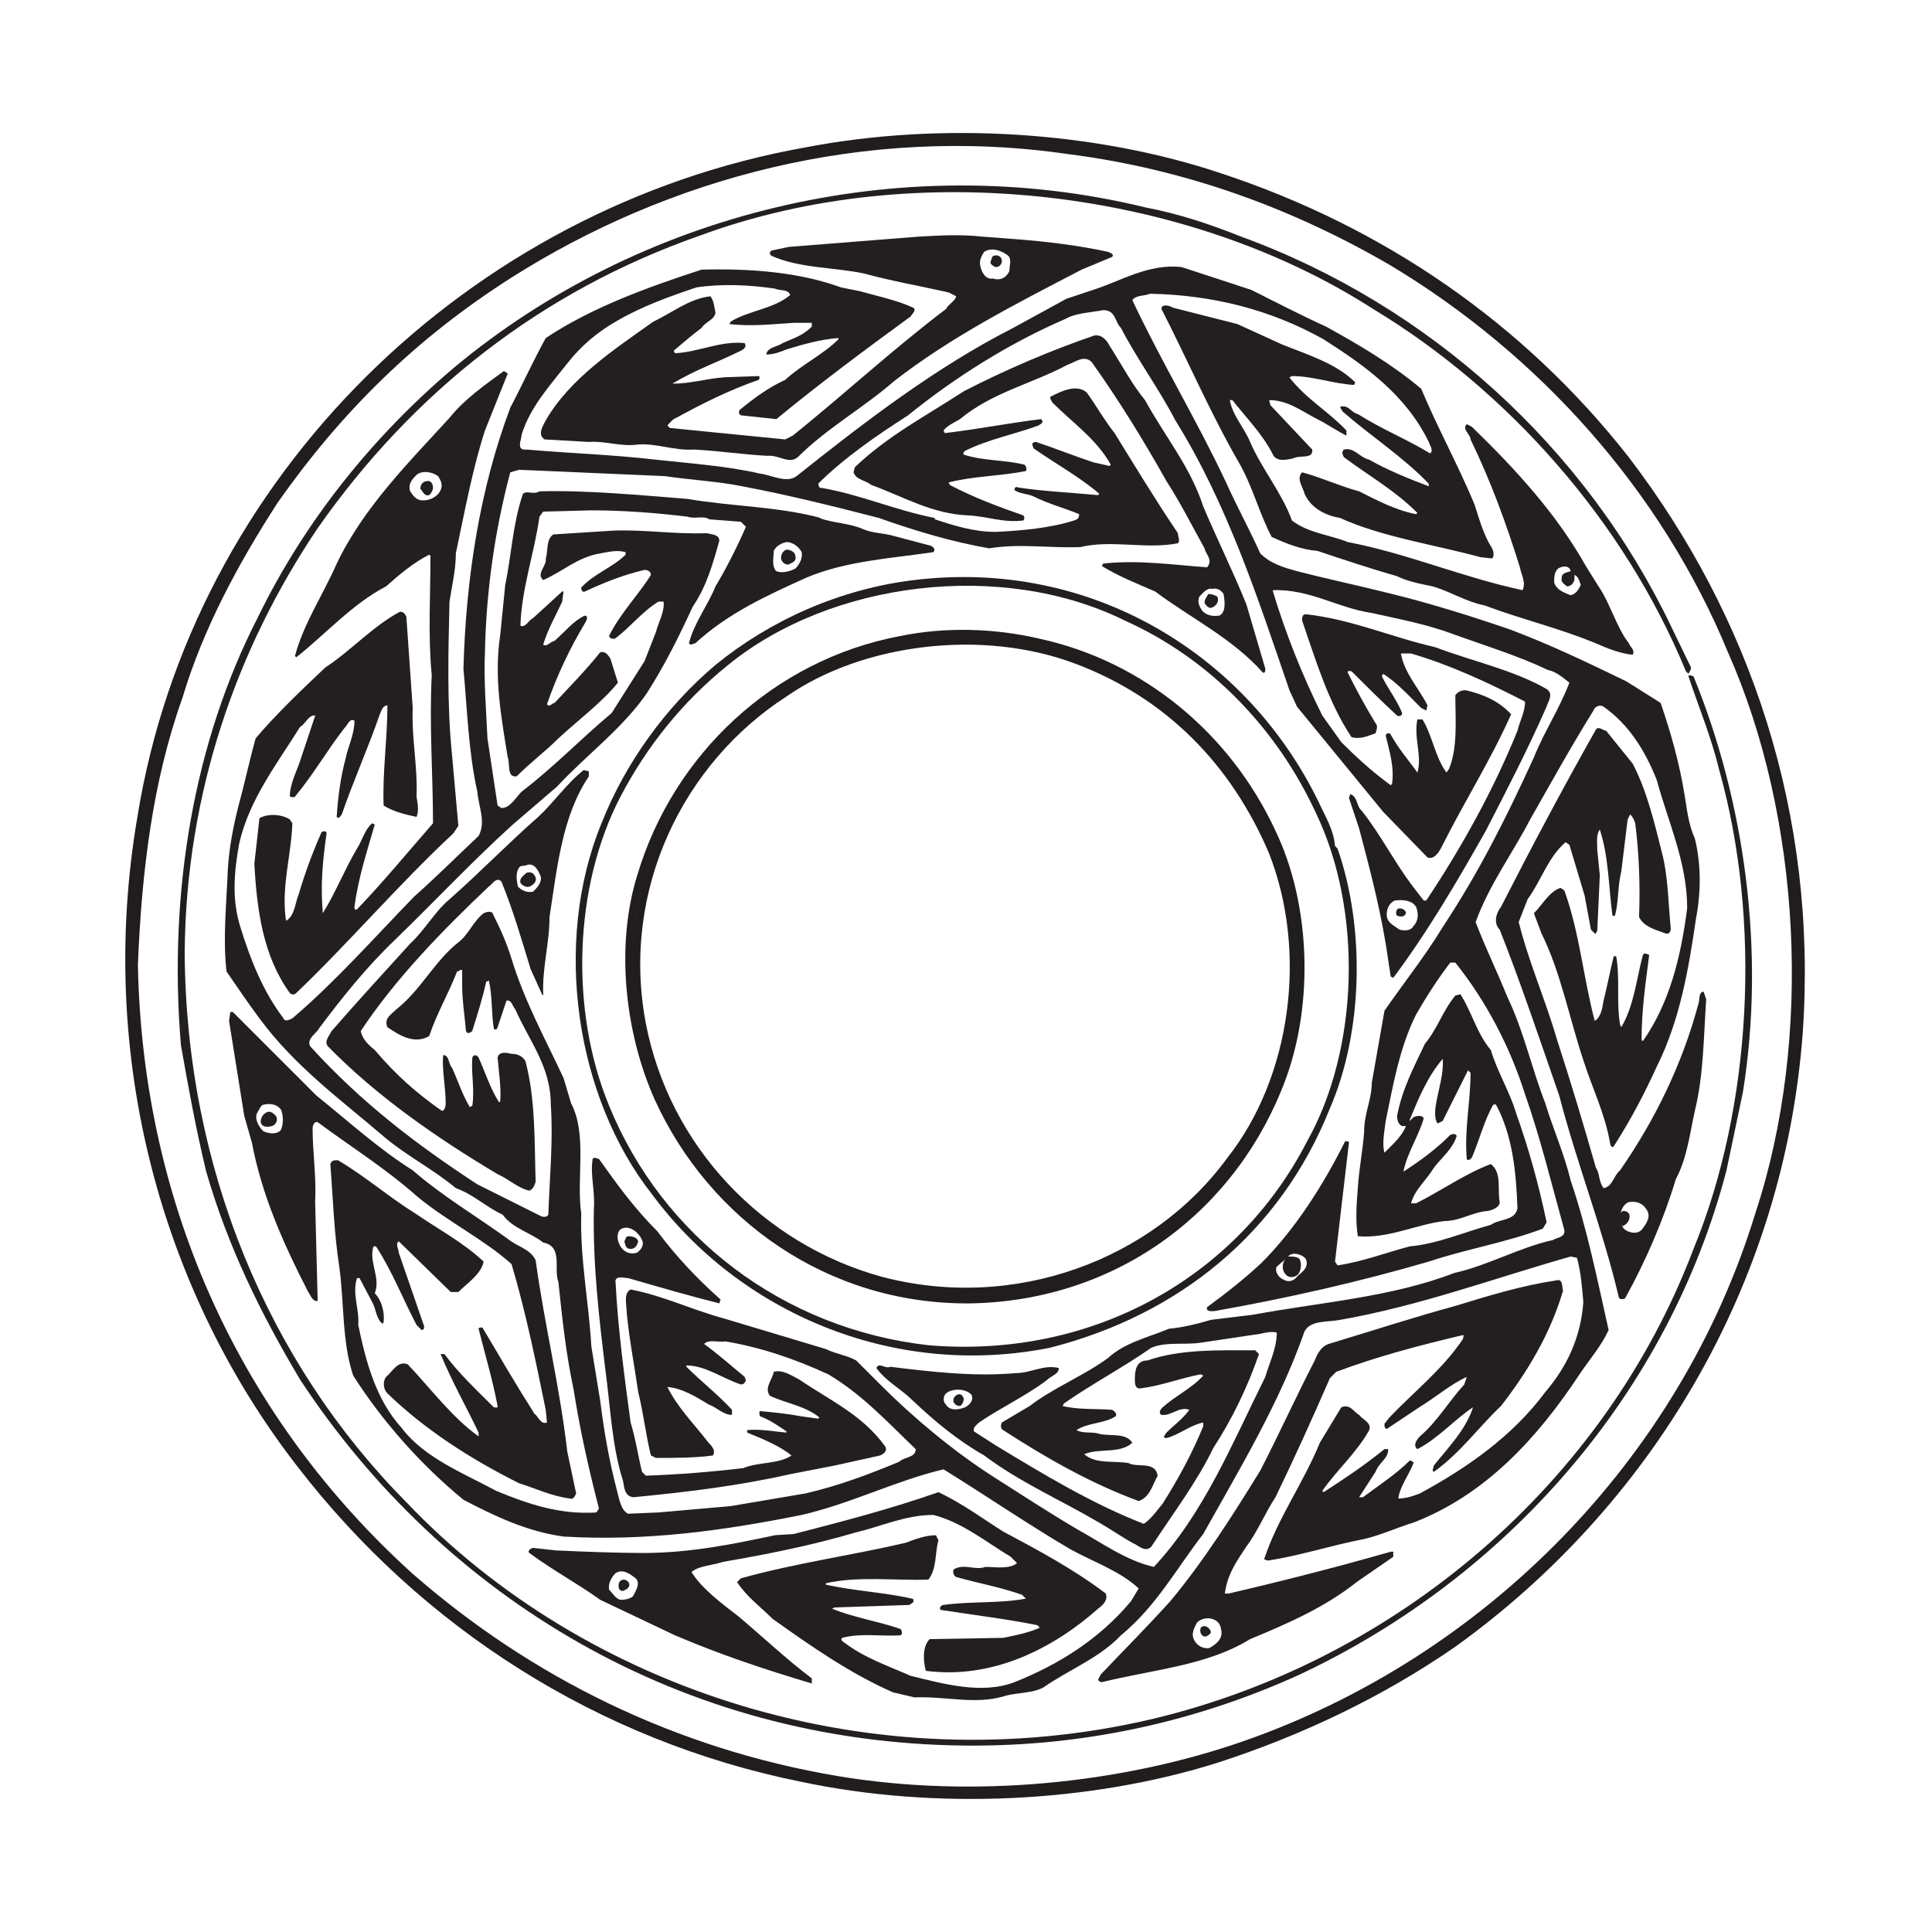 <?xml version="1.0" encoding="UTF-8"?>
<!DOCTYPE svg PUBLIC "-//W3C//DTD SVG 1.1//EN" "http://www.w3.org/Graphics/SVG/1.1/DTD/svg11.dtd">
<svg version="1.1" xmlns="http://www.w3.org/2000/svg" xmlns:xlink="http://www.w3.org/1999/xlink" x="0" y="0" width="125" height="125" viewBox="0, 0, 125, 125">
  <defs>
    <clipPath id="Clip_1">
      <path d="M8.105,8.605 L118.636,8.605 L118.636,116.395 L8.105,116.395 z M8.105,8.605"/>
    </clipPath>
    <clipPath id="Clip_2">
      <path d="M8.105,8.605 L116.636,8.605 L116.636,116.395 L8.105,116.395 z M8.105,8.605"/>
    </clipPath>
    <clipPath id="Clip_3">
      <path d="M8.105,8.605 L119.636,8.605 L119.636,116.395 L8.105,116.395 z M8.105,8.605"/>
    </clipPath>
  </defs>
  <g id="surface1">
    <path d="M105.434,78.676 C105.434,79 105.27,79.164 105.024,79.328 C104.86,79.246 104.614,79.164 104.696,78.918 C104.778,78.676 104.778,78.43 105.024,78.348 C105.188,78.348 105.434,78.43 105.434,78.676" fill="#231F20"/>
    <g>
      <g clip-path="url(#Clip_1)">
        <path d="M78.988,11.438 C89.429,14.891 98.425,21.078 105.175,29.672 C113.046,39.953 117.386,52.727 116.421,66.781 C115.214,83.172 106.542,97.387 94.007,106.383 C89.351,109.598 84.128,112.09 78.667,113.855 C70.472,116.426 60.515,116.91 51.839,115.059 C38.746,112.41 27.417,105.098 19.468,94.816 C10.71,83.57 6.453,68.387 9.105,52.887 C12.64,30.957 30.472,13.609 52.16,9.75 C60.914,8.066 70.875,8.707 78.988,11.438 z M78.988,11.438" fill-opacity="0" stroke="#211D1D" stroke-width="0.219"/>
      </g>
      <g clip-path="url(#Clip_2)">
        <path d="M69.109,9.75 C55.855,7.824 43.082,11.359 32.96,17.785 C26.777,21.723 21.957,26.461 17.781,32.402 C15.289,36.262 12.96,40.516 11.593,45.094 C9.667,50.477 8.945,56.344 8.703,62.445 C9.023,78.352 15.609,92.086 26.535,101.969 C34.246,108.715 43.644,113.371 54.25,115.141 C63.003,116.586 72.562,115.621 80.433,112.891 C96.179,107.43 108.871,94.578 113.769,78.594 C117.546,67.188 116.742,52.809 112.003,42.125 C107.667,31.602 99.714,22.766 90.074,16.98 C83.73,13.285 76.738,10.715 69.109,9.75 M78.988,11.438 C89.429,14.895 98.425,21.078 105.175,29.672 C113.046,39.953 117.386,52.727 116.421,66.781 C115.214,83.172 106.542,97.387 94.007,106.383 C89.351,109.598 84.128,112.09 78.667,113.855 C70.472,116.426 60.515,116.906 51.839,115.059 C38.746,112.41 27.417,105.098 19.468,94.816 C10.71,83.57 6.453,68.391 9.105,52.887 C12.64,30.957 30.472,13.605 52.16,9.75 C60.917,8.066 70.875,8.707 78.988,11.438" fill="#231F20"/>
      </g>
      <g clip-path="url(#Clip_3)">
        <path d="M69.109,9.75 C55.855,7.824 43.082,11.359 32.96,17.785 C26.777,21.723 21.957,26.461 17.781,32.402 C15.289,36.262 12.96,40.516 11.593,45.094 C9.667,50.477 8.945,56.344 8.703,62.445 C9.023,78.352 15.609,92.086 26.535,101.969 C34.246,108.715 43.644,113.371 54.25,115.141 C63.003,116.586 72.562,115.621 80.433,112.891 C96.179,107.43 108.871,94.578 113.769,78.594 C117.546,67.188 116.742,52.809 112.003,42.125 C107.667,31.602 99.714,22.766 90.074,16.98 C83.73,13.285 76.738,10.715 69.109,9.75 z M78.988,11.438 C89.429,14.895 98.425,21.078 105.175,29.672 C113.046,39.953 117.386,52.727 116.421,66.781 C115.214,83.172 106.542,97.387 94.007,106.383 C89.351,109.598 84.128,112.09 78.667,113.855 C70.472,116.426 60.515,116.906 51.839,115.059 C38.746,112.41 27.417,105.098 19.468,94.816 C10.71,83.57 6.453,68.391 9.105,52.887 C12.64,30.957 30.472,13.605 52.16,9.75 C60.917,8.066 70.875,8.707 78.988,11.438 z M78.988,11.438" fill-opacity="0" stroke="#211D1D" stroke-width="0.437"/>
      </g>
      <path d="M80.308,15.312 C92.441,19.742 102.605,28.922 108.175,40.641 L109.406,43.184 C109.406,43.348 109.328,43.43 109.242,43.594 L109.078,43.43 C105.062,33.676 97.523,25.23 88.835,19.988 C76.867,12.281 59.328,10.066 45.308,15.234 C34.984,18.84 26.703,25.395 20.558,34.168 C15.312,41.953 12.031,51.297 11.949,61.625 C12.031,75.559 17.359,88.184 26.296,97.199 C37.851,109.328 56.457,115.477 74.57,111.215 C90.39,107.441 103.835,95.969 109.57,80.805 C113.343,71.625 113.996,59.574 111.21,49.738 C110.718,47.691 109.898,45.723 109.242,43.758 C109.242,43.594 109.492,43.758 109.57,43.758 C112.851,51.789 114.242,61.461 112.769,70.641 L111.703,75.723 C107.933,90.148 97.523,102.035 84.078,108.348 C77.605,111.297 70.312,113.016 62.441,112.938 C44.082,112.77 28.671,103.344 19.41,89.25 C16.867,84.984 14.738,80.641 13.343,75.805 C12.687,73.102 12.195,70.395 11.703,67.609 C10.886,57.773 12.523,48.02 16.703,39.902 C19.738,33.676 24.164,28.184 29.41,23.758 C41.21,13.922 58.015,9.496 74.16,13.43 C76.292,13.84 78.261,14.496 80.308,15.312" fill="#231F20"/>
      <path d="M63.671,16.297 C63.507,16.543 63.343,16.871 63.425,17.199 C63.507,17.609 63.753,18.102 64.246,18.02 C64.734,18.184 65.144,17.937 65.308,17.527 C65.308,17.199 65.472,16.789 65.226,16.543 C64.816,16.215 64.164,15.973 63.671,16.297 M65.8,15.48 C67.851,15.641 69.816,15.887 71.703,16.297 C71.867,16.379 72.113,16.461 71.949,16.625 L69.984,17.445 C65.718,19.66 61.539,21.789 57.851,24.656 C55.882,26.379 53.507,27.691 51.621,29.574 C51.046,30.066 50.394,29.414 49.656,29.492 C48.097,29.414 46.539,29.168 44.902,29.086 C43.589,29.168 42.523,28.676 41.292,28.758 C40.144,28.922 39.164,28.512 38.097,28.594 L35.23,28.43 C34.738,28.102 35.148,27.527 35.308,27.199 C36.867,24.496 39.738,22.609 42.277,20.805 C43.507,20.23 44.57,19.332 45.968,19.168 C46.21,19.496 46.21,19.902 46.292,20.23 C46.21,20.723 45.636,20.805 45.394,21.215 C44.738,21.707 44.164,22.199 43.589,22.691 L43.671,22.855 C45.23,22.773 46.621,22.035 48.179,22.199 C48.343,22.445 48.097,22.609 47.933,22.691 C46.457,23.43 44.98,23.922 43.507,24.824 C44.656,24.824 45.718,24.496 46.867,24.41 L49.082,24.332 C49.164,24.332 49.164,24.496 49.082,24.578 C47.195,25.23 45.394,26.133 43.753,27.035 C43.507,27.117 43.343,27.363 43.179,27.527 L43.343,27.691 L50.8,28.43 L51.292,28.184 C54.656,25.477 57.851,22.527 61.21,19.988 C61.375,19.66 61.785,19.496 61.867,19.168 L61.375,18.922 C59.57,18.512 57.687,18.184 55.882,17.691 C53.917,17.281 51.703,17.363 49.902,16.543 C49.738,16.379 49.82,16.297 49.902,16.215 L51.046,15.973 L59.41,15.312 C60.8,15.234 62.113,15.152 63.589,15.312 z M65.8,15.48" fill="#231F20"/>
      <path d="M64.82,16.871 C64.82,17.117 64.656,17.281 64.41,17.281 C64.246,17.199 64.082,17.117 64.082,16.953 C64.164,16.789 64.164,16.543 64.328,16.543 C64.57,16.461 64.82,16.625 64.82,16.871" fill="#231F20"/>
      <path d="M26.949,30.723 C26.707,30.969 26.375,31.297 26.539,31.789 C26.707,32.035 26.867,32.281 27.195,32.363 C27.769,32.445 28.343,32.117 28.507,31.707 C28.671,31.379 28.507,31.051 28.343,30.805 C28.015,30.559 27.359,30.395 26.949,30.723 M32.851,24.168 C32.359,25.398 31.867,26.625 31.375,27.855 C30.558,30.395 30.066,33.102 29.492,35.809 C29.492,36.871 29.246,37.855 29.082,38.922 C29,42.199 28.917,45.645 29.246,48.84 L29.656,53.43 L29.328,53.922 C25.804,57.199 22.523,61.051 19.164,64.25 C19,64.41 18.835,64.328 18.753,64.25 C17.031,61.871 16.621,58.918 16.457,55.887 L16.785,52.937 C17.359,52.609 18.261,52.691 18.753,53.02 L18.917,53.266 C18.835,55.395 18.179,57.445 18.507,59.574 C19.082,59.246 19.082,58.43 19.328,57.855 C19.738,56.461 20.226,55.148 20.804,53.84 C20.964,53.754 21.128,53.754 21.128,53.922 C20.886,55.641 20.722,57.199 20.886,59.082 C21.703,57.773 22.277,56.297 23.097,54.902 C23.425,54.414 23.589,53.676 24.082,53.266 L24.246,53.348 C23.753,55.066 23.179,56.789 22.933,58.676 C22.933,58.754 22.933,58.918 23.097,58.836 C24.82,57.035 26.375,55.148 28.015,53.266 C28.015,50.148 27.769,46.953 27.933,43.676 C27.687,41.133 27.851,38.512 27.851,35.969 L27.769,35.887 C26.785,36.379 25.804,37.199 24.98,37.937 C22.769,39.086 21.05,41.051 19.164,42.527 L19.082,42.445 C19.656,40.312 20.886,38.512 21.789,36.461 C23.507,32.855 26.457,29.906 29.082,27.035 C30.066,25.805 31.375,24.906 32.605,24.004 z M32.851,24.168" fill="#231F20"/>
      <path d="M28.015,31.543 C28.015,31.707 27.933,31.871 27.769,32.035 C27.441,32.117 27.359,31.789 27.195,31.625 C27.195,31.379 27.359,31.133 27.605,31.133 C27.851,31.051 28.015,31.297 28.015,31.543" fill="#231F20"/>
      <path d="M50.882,35.07 C50.554,35.148 50.226,35.312 50.062,35.641 C50.062,36.051 49.902,36.625 50.226,36.953 C50.636,37.117 51.128,36.953 51.457,36.789 C51.703,36.543 51.949,36.133 51.867,35.723 C51.703,35.395 51.292,35.07 50.882,35.07 M44.492,32.281 C47.359,32.773 50.39,32.773 53.097,33.512 L53.015,33.512 C53.835,33.84 54.98,33.84 55.882,34.25 C56.457,34.496 57.195,34.496 57.769,34.66 L60.226,35.312 C60.39,35.395 60.554,35.559 60.39,35.723 C57.605,36.133 54.734,36.297 52.195,37.363 C49.656,38.512 47.113,39.66 44.98,41.625 C44.82,41.625 44.734,41.789 44.574,41.625 C44.898,40.312 45.8,39.168 46.292,37.937 C47.031,36.707 47.687,35.395 48.261,34.082 L47.933,33.758 L45.8,33.594 L45.882,33.594 C45.558,33.348 44.898,33.594 44.492,33.43 C42.441,33.184 40.39,33.02 38.261,33.02 L35.144,33.102 L34.902,33.43 C34.574,35.805 33.753,38.02 33.671,40.477 C34,40.641 34.164,40.152 34.492,39.988 L36.375,38.266 L36.457,38.266 L36.375,38.922 C35.964,39.824 35.472,40.641 35.144,41.707 C35.39,41.871 35.554,41.543 35.882,41.461 C36.539,40.887 37.113,40.152 37.851,39.824 C38.097,39.906 37.933,40.152 37.851,40.312 C36.867,41.953 36.046,43.676 35.39,45.559 C35.554,45.805 35.718,45.477 35.882,45.477 C36.867,44.414 37.851,43.43 38.835,42.199 C39.164,42.117 39.328,42.363 39.492,42.609 L39.98,44.168 C38.917,45.477 37.359,46.625 36.128,47.773 C35.308,48.594 34.328,49.332 33.425,50.23 C32.769,50.312 33.015,49.414 32.851,49.004 C32.441,46.461 31.949,43.84 32.359,41.133 L32.687,37.855 C33.097,35.887 33.179,33.84 33.835,31.953 C34.082,31.707 34.492,32.035 34.902,31.789 C38.015,31.707 41.375,32.035 44.492,32.281" fill="#231F20"/>
      <path d="M51.457,35.969 C51.539,36.215 51.375,36.379 51.128,36.461 C50.964,36.625 50.636,36.461 50.554,36.215 C50.472,35.969 50.636,35.641 50.882,35.559 C51.128,35.559 51.457,35.723 51.457,35.969" fill="#231F20"/>
      <path d="M100.8,36.789 C100.554,37.035 100.554,37.363 100.554,37.691 C100.718,38.184 101.21,38.348 101.621,38.512 C101.949,38.43 102.113,38.184 102.277,37.855 C102.195,37.609 102.113,37.281 101.867,37.199 L101.867,37.527 C101.785,37.773 101.621,37.937 101.375,37.937 C101.21,37.773 100.964,37.691 101.046,37.363 C101.046,37.035 101.457,37.035 101.621,36.953 C101.539,36.543 101.046,36.625 100.8,36.789 M82.933,22.281 C84.57,22.937 86.457,23.512 87.687,24.742 L87.605,24.906 C86.21,24.824 84.98,24.332 83.589,24.332 L83.425,24.414 C84.488,25.805 85.964,26.625 87.113,27.855 L87.113,28.184 C86.457,27.855 85.882,27.445 85.226,27.117 C84.246,26.625 83.343,25.887 82.113,25.887 L82.195,26.215 L84.902,29.086 C84.98,29.742 84.082,29.414 83.671,29.66 C83.261,29.742 82.605,29.906 82.359,29.414 C81.703,28.102 80.636,27.035 79.734,25.887 L79.57,25.887 C79.734,26.871 80.472,27.609 80.882,28.594 C81.621,30.316 82.933,31.871 83.589,33.676 C84.652,34.496 85.964,34.578 87.195,35.07 C91.046,35.805 94.652,37.363 98.507,38.184 C98.75,37.691 98.425,37.199 98.339,36.707 C97.441,33.84 96.457,31.133 95.144,28.43 C95.144,28.102 94.57,27.773 94.898,27.445 L95.226,27.609 C98.097,30.395 100.718,33.266 102.605,36.625 L103.425,37.937 C104.164,39.004 104.57,40.559 105.39,41.625 C105.472,41.871 105.8,42.035 105.636,42.363 C104.816,42.281 104,41.953 103.257,41.625 C100.882,40.641 98.425,40.066 96.046,39.168 C94.816,38.922 93.832,38.266 92.687,37.937 C91.867,37.773 91.046,37.609 90.39,37.281 C88.671,36.789 86.949,36.215 85.226,35.641 C84.164,35.559 83.179,35.148 82.277,34.742 C81.457,33.184 81.046,31.461 80.144,29.906 C78.343,26.789 76.785,23.184 75.144,19.988 C75.144,19.66 75.636,19.742 75.882,19.906 L80.062,20.969 z M82.933,22.281" fill="#231F20"/>
      <path d="M72.769,40.148 C64.816,36.215 53.753,37.609 47.113,43.02 C44.164,45.395 41.867,48.266 40.144,51.543 C37.113,57.363 36.867,65.395 39.41,71.543 C42.851,79.984 50.636,85.969 60.062,87.035 C70.718,87.938 80.062,82.609 84.57,73.84 C87.933,67.855 88.179,58.922 85.144,52.609 C82.605,47.117 78.261,42.609 72.769,40.148 M85.308,51.871 C85.718,52.773 86.292,53.676 86.375,54.738 L86.539,54.902 C88.343,60.066 88.179,66.789 86.046,71.707 C82.851,79.738 76.292,85.066 67.933,87.199 C57.687,89.246 47.769,84.824 42.195,77.281 C37.277,71.051 35.722,61.051 38.917,53.266 C40.472,49.328 43.097,45.723 46.292,43.02 C49.82,40.148 54.328,38.102 59.164,37.527 C70.718,36.133 80.718,42.445 85.308,51.871" fill="#231F20"/>
      <path d="M78.425,38.102 C78.097,38.02 77.851,38.348 77.605,38.594 C77.441,38.922 77.605,39.25 77.769,39.492 C78.015,39.82 78.507,39.906 78.917,39.82 C79.328,39.574 79.246,38.922 79.164,38.43 C79,38.184 78.753,38.02 78.425,38.102 M71.785,22.363 C72.523,23.512 73.261,24.906 74.082,25.887 C75.39,28.266 77.031,30.23 77.851,32.773 C78.753,34.902 79.734,36.871 80.636,39.086 L81.867,43.266 C81.867,43.348 81.867,43.594 81.703,43.512 C79.734,41.297 77.031,39.988 74.734,38.266 C73.589,37.773 72.359,37.281 71.292,36.625 L71.375,36.461 C73.671,36.215 75.882,36.543 78.097,36.707 C78.507,36.215 78.015,35.887 77.933,35.477 C77.113,34.004 76.375,32.527 75.472,31.133 C74,28.512 72.441,25.969 70.636,23.43 C70.144,22.937 69.574,23.43 69.082,23.594 C66.785,24.824 64.164,25.398 62.113,27.117 C61.703,27.363 61.292,27.527 61.046,27.855 L61.128,28.02 C63.261,27.773 65.308,27.363 67.359,27.117 C67.605,27.363 67.277,27.445 67.195,27.527 C65.636,28.102 63.917,28.43 62.441,29.168 C62.359,29.25 62.277,29.332 62.359,29.414 C63.589,29.824 64.98,29.742 66.292,30.066 C66.375,30.152 66.457,30.316 66.375,30.477 C64.734,30.805 62.933,30.805 61.375,31.215 L61.457,31.379 C63.015,32.199 64.57,32.773 66.21,33.348 C66.292,33.43 66.292,33.594 66.21,33.676 C64.898,33.836 64,33.43 62.687,33.348 C60.308,33.266 58.425,32.117 56.375,31.379 C55.964,31.051 55.39,31.051 55.226,30.559 L55.308,30.23 C57.441,28.184 59.98,26.871 62.359,25.312 C65.062,23.922 67.933,22.691 70.8,21.707 C71.292,21.625 71.621,22.035 71.785,22.363" fill="#231F20"/>
      <path d="M78.753,38.594 C78.917,38.922 78.667,39.25 78.343,39.332 C78.179,39.332 78.015,39.168 77.933,39.004 C77.933,38.758 78.097,38.594 78.179,38.43 C78.425,38.43 78.589,38.512 78.753,38.594" fill="#231F20"/>
      <path d="M69.691,42.742 C63.636,40.437 55.789,41.379 50.757,44.875 C44.023,49.223 39.929,57.496 41.55,66.195 C43.085,74.293 49.222,80.688 56.984,82.824 C65.683,85.125 74.722,81.715 79.582,75.062 C83.761,69.777 84.871,61.59 82.308,55.105 C79.839,49.309 75.574,44.961 69.691,42.742 M82.308,53.828 C84.527,58.434 84.785,64.742 82.992,69.688 C79.925,78.047 72.335,83.93 62.781,84.102 C53.656,84.188 46.07,78.73 42.57,71.055 C40.695,66.875 40.015,61.246 41.464,56.641 C43.765,48.969 50.16,42.914 58.265,41.379 C61.164,40.781 64.316,40.867 67.218,41.547 C73.867,43 79.414,47.602 82.308,53.828" fill="#231F20"/>
      <path d="M69.691,42.742 C63.636,40.437 55.789,41.379 50.757,44.875 C44.023,49.223 39.929,57.496 41.55,66.195 C43.085,74.293 49.222,80.688 56.984,82.824 C65.683,85.125 74.722,81.715 79.582,75.062 C83.761,69.777 84.871,61.59 82.308,55.105 C79.839,49.309 75.574,44.961 69.691,42.742 z M82.308,53.828 C84.527,58.434 84.785,64.742 82.992,69.688 C79.925,78.047 72.335,83.93 62.781,84.102 C53.656,84.188 46.07,78.73 42.57,71.055 C40.695,66.875 40.015,61.246 41.464,56.641 C43.765,48.969 50.16,42.914 58.265,41.379 C61.164,40.781 64.316,40.867 67.218,41.547 C73.867,43 79.414,47.602 82.308,53.828 z M82.308,53.828" fill-opacity="0" stroke="#211D1D" stroke-width="0.455"/>
      <path d="M34.082,55.969 C33.917,56.051 33.671,55.969 33.589,56.133 C33.343,56.461 33.425,56.953 33.507,57.363 C33.753,57.609 34.082,57.773 34.492,57.691 C34.738,57.445 35.066,57.117 34.984,56.707 C34.82,56.297 34.574,55.805 34.082,55.969 M38.097,50.234 C36.375,52.773 36.046,56.133 35.554,59.332 C35.554,61.051 35.066,62.609 35.148,64.41 L35.066,64.328 L34.328,62.691 C33.753,60.805 33.179,58.836 32.441,57.035 C32.113,56.707 31.867,57.199 31.621,57.363 C28.671,60.148 25.558,63.348 23.343,66.707 C23.425,67.199 23.835,67.609 24.246,67.934 C25.64,69.578 26.949,70.723 28.589,71.871 C28.753,71.871 28.835,71.625 28.835,71.379 C28.835,70.312 28.589,69.25 28.671,68.266 C29.082,68.266 29,68.84 29.246,69.082 C29.656,69.988 29.902,70.805 30.394,71.625 L30.558,71.543 C30.722,70.477 30.476,69.492 30.558,68.43 C30.64,68.184 30.886,68.266 30.968,68.43 C31.375,69.328 31.703,70.395 32.277,71.297 L32.359,71.297 C32.441,70.395 32.277,69.41 32.195,68.43 C32.277,68.016 32.769,68.102 33.097,68.184 C33.507,68.184 33.835,68.344 34,68.672 C34.656,71.133 34.574,73.922 34.656,76.461 C34.574,76.707 34.492,76.953 34.246,77.035 C33.507,76.871 32.933,76.297 32.195,75.969 C28.343,73.676 24.41,70.969 21.21,67.691 C20.964,67.363 21.292,67.035 21.457,66.707 C23.097,64.82 24.902,62.855 26.539,61.051 C27.441,60.234 28.179,58.922 29.082,58.184 C31.128,56.379 32.769,54.66 34.82,52.855 C35.804,51.953 36.703,50.641 37.769,49.824 L38.097,49.906 z M38.097,50.234" fill="#231F20"/>
      <path d="M34.656,56.789 C34.738,57.035 34.492,57.281 34.246,57.363 C34.082,57.445 33.753,57.281 33.671,57.117 C33.589,56.789 33.917,56.625 34.082,56.461 C34.41,56.379 34.574,56.543 34.656,56.789" fill="#231F20"/>
      <path d="M90.226,58.266 C89.898,58.43 89.656,58.84 89.734,59.332 C89.816,59.738 90.226,59.906 90.554,60.148 C90.882,60.23 91.292,60.23 91.457,59.906 C91.785,59.574 91.785,59.086 91.621,58.676 C91.375,58.266 90.8,58.184 90.226,58.266 M92.851,41.871 C95.226,42.773 97.933,43.348 100.062,44.578 C100.554,44.906 100.148,45.395 100.062,45.723 C98.835,48.512 97.523,51.051 96.128,53.758 C94.324,56.953 92.359,60.312 90.144,63.266 L89.98,63.18 L89.816,62.117 C89.406,59.168 88.671,56.379 87.933,53.594 L87.277,51.625 L87.359,51.379 C87.851,51.543 87.769,52.199 88.097,52.445 C89.324,54.004 90.144,55.641 91.292,57.199 L92.113,58.266 L92.277,58.266 C94.57,54.82 96.621,51.133 98.179,47.281 C98.339,46.625 98.671,46.051 98.671,45.395 C96.292,44.168 93.832,43.02 91.292,42.281 L90.636,42.281 C90.882,43.594 91.785,44.496 92.359,45.641 L92.277,45.969 L91.949,45.805 C91.21,45.066 90.39,44.168 89.488,43.594 L89.406,43.758 C89.816,44.578 90.39,45.312 90.718,46.133 C90.718,46.297 90.554,46.379 90.39,46.297 C89.324,45.312 88.425,44.414 87.441,43.43 C87.359,43.43 87.195,43.348 87.195,43.512 C87.769,44.656 88.343,45.723 88.996,46.789 C89.164,46.953 89.078,47.199 88.996,47.445 C88.507,47.609 88.015,47.855 87.441,47.691 C85.964,45.477 85.144,42.773 84.246,40.148 C84.246,39.984 84.246,39.742 84.488,39.742 C87.441,40.066 89.98,41.215 92.851,41.871" fill="#231F20"/>
      <path d="M90.964,59.082 C90.882,59.332 90.636,59.332 90.39,59.246 C90.308,59.168 90.308,59.004 90.39,58.836 C90.554,58.676 90.964,58.836 90.964,59.082" fill="#231F20"/>
      <path d="M17.113,71.461 C16.867,71.461 16.785,71.789 16.621,72.035 C16.457,72.445 16.785,72.938 17.031,73.184 C17.359,73.348 17.933,73.426 18.179,73.102 C18.343,72.691 18.343,72.199 18.179,71.789 C17.933,71.461 17.523,71.379 17.113,71.461 M19.738,70.148 L20.476,70.887 C22.523,72.527 24.492,74.332 26.707,75.723 C28.589,77.363 30.804,78.676 32.851,80.152 C33.425,80.641 34.328,80.805 34.656,81.543 C35.23,85.723 36.21,89.656 36.703,93.918 L37.277,96.625 C37.195,96.789 37.113,97.035 36.867,96.953 C35.636,96.789 34.656,96.297 33.589,95.969 C30.472,94.41 27.523,92.527 25.062,90.148 C24.82,89.902 24.734,89.41 24.98,89.082 C25.394,88.754 25.718,88.02 26.375,88.266 C27.851,89.82 29.246,91.707 30.964,92.934 L30.964,92.688 C30.148,90.969 29.246,89.41 28.507,87.605 L28.753,87.605 C29.656,88.84 30.886,89.984 31.949,91.051 C32.113,91.051 32.195,91.133 32.195,90.969 C31.867,89.25 31.375,87.605 30.964,85.969 C30.964,85.887 31.128,85.887 31.21,85.887 C32.277,87.691 33.425,89.656 34.574,91.461 C34.816,91.625 34.984,92.199 35.39,92.035 L35.308,91.215 C34.656,88.02 34,84.824 33.097,81.789 C31.375,80.23 28.917,79.004 27.031,77.445 C24.902,75.559 22.769,74.246 20.554,72.605 C20.312,72.527 20.226,72.855 20.226,73.016 C20.226,74.574 20.476,76.133 20.39,77.77 L20.554,84.164 C20.226,84.25 20.066,83.758 19.902,83.512 C18.343,80.477 16.949,77.363 16.296,73.922 L15.804,72.199 L14.82,66.051 L14.902,65.477 L15.066,65.477 z M19.738,70.148" fill="#231F20"/>
      <path d="M17.851,72.199 C18.015,72.445 17.851,72.773 17.605,72.855 C17.277,72.938 16.949,72.938 16.867,72.605 C16.867,72.363 16.949,72.117 17.277,71.953 C17.523,71.871 17.687,72.035 17.851,72.199" fill="#231F20"/>
      <path d="M105.39,77.773 C105.144,77.855 104.98,78.102 104.898,78.344 C104.734,78.754 104.816,79.164 105.062,79.492 C105.308,79.738 105.882,79.902 106.21,79.574 C106.457,79.246 106.867,78.754 106.539,78.266 C106.292,77.855 105.882,77.691 105.39,77.773 M105.636,49.41 C106.539,51.133 107.031,53.184 107.523,55.148 C107.933,56.707 107.933,58.43 108.097,60.07 C108.097,60.23 108.015,60.477 107.769,60.395 C107.113,60.148 106.375,59.984 106.046,59.332 C106.128,57.281 106.046,55.23 105.8,53.266 C105.718,53.02 105.636,52.855 105.472,52.691 L105.308,53.02 L104.898,56.379 C104.652,57.363 104.734,58.348 104.488,59.246 L104.324,59.246 C104.078,57.363 104.078,55.395 103.507,53.676 C103.257,54.004 103.343,54.492 103.343,54.984 L103.507,56.625 L103.343,60.23 C103.257,60.312 103.257,60.477 103.179,60.395 L102.933,60.148 L102.523,57.937 L101.539,54.66 L101.292,54.492 C100.144,55.477 99.734,56.953 98.835,58.184 L98.261,59.656 C98.917,62.281 99.98,64.656 100.718,67.199 C101.621,69.984 102.437,72.691 103.257,75.559 C103.507,75.887 103.425,76.461 103.753,76.871 C104.324,76.789 104.406,76.051 104.816,75.723 C107.031,72.527 108.832,68.918 109.898,64.902 C109.98,64.656 109.898,64.164 110.226,64.164 L110.39,64.656 C110.226,67.035 110.226,69.574 109.656,71.871 C109.328,73.348 109.164,74.902 108.425,76.297 C107.605,79 106.457,81.625 105.144,84 C105.062,84.082 104.734,84.082 104.734,83.922 C103.667,79.414 102.031,75.312 100.882,70.887 C99.656,67.363 98.425,63.676 97.031,60.148 C96.621,59.738 96.785,59.082 97.113,58.676 C99.082,54.82 101.128,50.969 103.257,47.199 C103.425,46.953 103.753,47.281 103.917,47.281 z M105.636,49.41" fill="#231F20"/>
      <path d="M40.226,79.492 C39.902,79.656 39.902,80.148 40.062,80.477 C40.226,80.887 40.636,81.215 41.21,81.051 C41.457,80.887 41.703,80.559 41.539,80.23 C41.375,79.82 40.8,79.246 40.226,79.492 M38.753,74.984 C39.98,76.707 41.046,78.18 42.523,79.656 C43.753,81.297 45.062,82.691 46.621,84.082 L46.539,84.328 C44.574,83.836 42.605,83.262 40.636,82.691 C40.39,82.691 39.902,82.527 39.82,82.852 C39.98,85.969 40.39,89 40.8,92.031 C41.128,93.098 41.292,94.246 41.539,95.23 L41.785,95.477 C44,95.395 46.046,95.23 48.097,94.984 C49.082,94.574 50.39,94.738 51.21,94.168 C50.39,93.508 49.328,93.098 48.343,92.688 L48.343,92.527 C49.164,92.445 49.984,92.609 50.882,92.688 L50.882,92.609 C50.39,92.277 49.82,91.871 49.164,91.625 C49.164,91.543 49.082,91.379 49.164,91.297 C50.062,91.379 50.882,91.461 51.785,91.625 L52.933,91.789 L53.015,91.707 C52.113,90.969 50.882,90.805 49.82,90.312 C49.41,89.82 49.984,89.25 50.062,88.754 C50.636,88.594 51.21,89 51.703,89.25 C53.753,90.641 55.8,91.543 57.277,93.59 C57.441,93.918 57.113,94.086 56.949,94.168 L54,94.82 L51.046,95.395 C47.769,96.133 44.41,96.543 40.964,96.871 C40.39,96.789 40.39,96.215 40.308,95.805 C39.574,93.508 39.492,90.969 39.164,88.594 C38.753,85.23 38.343,81.707 38.425,78.18 C38.507,77.035 38.179,76.051 38.343,74.984 C38.425,74.82 38.671,74.984 38.753,74.984" fill="#231F20"/>
      <path d="M41.292,80.312 C41.21,80.641 41.046,80.805 40.8,80.805 C40.476,80.805 40.476,80.559 40.394,80.312 C40.476,80.23 40.476,79.984 40.636,79.984 C40.964,79.984 41.21,80.066 41.292,80.312" fill="#231F20"/>
      <path d="M83.343,81.297 C83.671,81.297 83.917,81.297 84.082,81.461 C84.246,81.789 84.164,82.199 83.996,82.441 C83.753,82.691 83.343,82.691 83.175,82.441 C82.933,82.199 82.933,81.707 83.175,81.461 L82.605,81.953 C82.441,82.281 82.769,82.691 83.015,82.773 C83.261,82.938 83.585,82.938 83.835,82.691 C84.082,82.363 84.738,82.117 84.492,81.461 C84.246,81.133 83.585,80.969 83.343,81.297 M71.375,20.066 C70.554,20.23 69.652,20.23 68.917,20.641 C65.308,22.199 61.785,24.414 58.753,26.871 C56.703,28.184 54.574,29.66 52.933,31.297 L53.015,31.543 C55.554,31.953 57.933,33.02 60.476,33.512 L60.476,33.594 C61.703,34.004 63.015,34.414 64.41,34.414 C66.128,34.332 67.933,34.168 69.492,33.676 C69.734,33.594 69.82,33.512 69.82,33.266 C68.835,32.855 67.851,32.609 66.867,32.117 C66.539,31.953 65.964,31.953 65.636,31.707 C65.636,31.543 65.718,31.461 65.882,31.543 C67.523,31.789 69.324,31.871 71.046,32.035 L71.128,31.953 C69.902,30.887 68.261,29.984 66.867,29.004 L66.785,28.758 C66.785,28.676 66.867,28.594 67.031,28.594 C68.261,29.004 69.492,29.496 70.718,29.906 L71.785,30.148 L71.867,30.066 C70.964,28.43 69.41,27.363 68.097,26.051 C68.015,25.887 67.851,25.723 68.015,25.641 C68.671,25.312 69.652,24.824 70.312,25.395 C70.964,26.297 71.457,27.199 72.113,28.02 C73.425,30.148 74.82,32.445 76.21,34.496 C76.21,34.742 76.375,34.984 76.21,35.148 C74.164,35.559 71.949,34.906 69.902,35.395 C67.933,35.477 65.964,35.148 64,35.477 C61.621,35.066 59.164,34.332 56.867,33.512 C54,32.773 51.046,32.035 48.015,31.461 C46.375,31.133 44.656,31.051 43.015,30.805 L33.589,30.395 L33.015,30.559 C32.031,34.25 31.457,38.184 31.375,42.199 C31.292,44.004 31.457,45.969 31.539,47.773 L32.195,52.117 L32.441,52.281 C33.015,52.281 33.343,51.625 33.753,51.215 C35.8,49.66 37.523,47.855 39.574,46.133 L41.703,42.773 L42.441,40.887 C42.605,40.23 43.015,39.578 42.933,38.922 L42.605,38.922 C41.539,39.578 40.8,40.559 39.82,41.297 C39.656,41.379 39.41,41.297 39.41,41.133 C40.148,39.66 41.292,38.512 42.113,37.199 C42.113,36.953 41.867,36.871 41.703,36.871 C40.312,37.199 39.082,37.691 37.851,38.266 C37.687,38.348 37.605,38.184 37.605,38.02 C38.425,37.117 39.656,36.707 40.476,35.887 L40.476,35.723 C39.902,35.559 39.328,35.723 38.835,35.805 C37.359,36.051 36.457,36.953 35.148,37.527 C34.656,37.117 35.394,36.625 35.312,36.133 C35.476,35.641 35.312,34.906 35.8,34.578 L39.656,34.332 C41.703,34.25 43.671,34.578 45.718,34.496 C46.046,34.578 46.539,34.578 46.539,34.984 C46.128,36.461 45.718,37.937 44.82,39.25 C43.917,41.215 43.015,43.02 41.867,44.824 C40.312,47.117 37.851,48.922 36.046,50.887 L33.179,53.348 C30.554,55.723 28.097,58.348 25.558,60.805 C23.671,62.609 22.113,64.574 20.636,66.543 C20.476,66.871 19.82,67.199 20.066,67.691 C23.343,71.297 26.867,74 30.882,76.625 L34.984,78.676 C35.148,78.758 35.394,78.758 35.476,78.59 C35.554,76.297 35.8,73.758 35.636,71.461 C35.636,69.004 34.246,67.363 33.343,65.312 C33.179,65.148 33.097,64.656 32.769,64.742 L32.195,66.461 C32.195,66.543 32.031,66.707 31.949,66.543 C31.785,65.559 31.867,64.414 31.621,63.43 C31.539,63.512 31.457,63.512 31.457,63.512 C31.21,64.656 30.882,65.641 30.554,66.707 C30.476,66.789 30.23,66.953 30.148,66.707 C30.066,65.723 29.902,64.742 29.902,63.758 L29.902,62.773 C29.738,62.691 29.738,62.855 29.574,62.855 C29,64.328 28.261,65.559 27.769,67.035 C26.785,67.605 25.8,66.953 25.066,66.461 C24.82,65.887 25.312,65.641 25.636,65.312 C27.277,64.004 28.097,62.199 29.656,60.969 C30.312,60.477 30.64,59.574 31.292,59.086 C31.457,59.004 31.785,58.922 31.867,59.086 C32.359,60.066 32.769,60.969 33.097,62.035 C33.917,64.742 35.312,67.281 36.457,69.738 L36.949,71.379 C38.015,73.426 37.277,76.215 37.605,78.508 C37.523,81.461 38.097,84.25 38.261,87.117 L38.835,90.641 C39.082,92.609 39.41,94.496 39.902,96.379 C40.066,96.953 40.148,97.691 40.636,97.938 L42.605,97.855 L47.277,97.445 L52.113,96.625 C54.246,96.133 56.21,95.395 58.179,94.574 C58.507,94.246 59.246,94.328 59.246,93.758 C57.441,92.035 55.8,90.23 53.589,88.918 C51.457,87.938 49.328,87.199 46.949,86.789 C46.457,86.871 45.882,86.625 45.554,86.953 C46.457,87.605 47.277,88.344 48.179,89.082 L48.261,89.328 C48.179,89.41 48.179,89.574 47.933,89.574 C46.703,89.164 45.636,88.344 44.41,88.344 L44.41,88.43 C45.394,89.41 46.457,90.23 47.359,91.215 L47.359,91.543 C46.785,91.543 46.375,91.051 45.882,90.887 C45.066,90.395 44.164,89.82 43.179,89.738 C43.835,91.051 44.82,92.035 45.718,93.184 C45.882,93.43 46.375,93.758 46.128,94.168 C44.984,94.328 43.671,94.328 42.441,94.328 L42.113,94.168 C41.785,92.855 41.621,91.379 41.292,90.066 C41.046,88.344 40.718,86.707 40.554,84.984 C40.554,84.492 40.312,83.672 40.8,83.43 C42.933,83.836 44.738,84.738 46.867,85.312 L53.425,87.281 C54.082,87.605 54.816,87.691 55.394,88.02 L57.031,89.656 C59.082,91.707 61.621,93.836 64.164,95.477 C65.964,96.625 67.851,97.855 69.652,98.918 C71.292,99.82 72.851,100.969 74.656,101.379 C77.933,97.855 79.738,93.348 81.867,89.082 C82.113,88.184 82.605,87.281 82.605,86.215 C82.277,86.133 81.867,86.215 81.539,86.297 L77.687,86.871 C76.621,87.035 75.472,86.789 74.492,87.199 C72.605,88.512 70.718,89.492 68.835,90.805 L68.753,90.969 C69.734,91.215 70.882,91.133 71.949,91.215 C72.113,91.297 72.277,91.461 72.195,91.625 C71.457,92.117 70.39,92.035 69.652,92.527 C70.062,92.773 70.718,92.609 71.128,92.773 C71.867,92.934 72.851,92.688 73.261,93.348 C72.441,94.086 71.128,93.672 70.148,94.086 C70.882,94.738 72.031,94.496 73.015,94.66 C73.589,94.984 74.734,94.496 74.902,95.477 C74.57,96.051 74.41,96.871 73.671,97.117 C70.554,95.969 67.687,94.328 64.902,92.527 C64.734,92.445 64.734,92.199 64.82,92.035 L66.621,90.969 C68.097,89.82 70.148,89 71.703,87.852 C72.769,86.871 74.246,86.543 75.636,85.969 C76.539,85.887 77.523,85.641 78.343,85.395 L81.046,85.066 C85.476,84.25 90.062,83.922 94.082,82.363 C96.292,81.871 98.261,80.723 100.472,80.23 C100.718,80.066 101.292,80.066 101.21,79.574 C100.39,76.625 99.656,73.594 98.671,70.805 C97.687,67.691 96.128,64.742 94.16,62.281 L93.832,62.281 C93.015,63.348 92.277,64.496 91.621,65.641 C90.554,67.773 90.144,70.148 89.656,72.523 C89.574,73.184 89.406,74 89.574,74.578 C90.062,74.086 90.718,73.512 90.964,72.855 L90.718,72.855 C90.472,72.773 90.39,72.445 90.39,72.199 C90.718,70.477 91.457,69.082 92.195,67.527 C93.015,66.543 93.343,65.395 94.16,64.414 L94.488,64.328 C95.226,65.477 95.554,66.871 96.457,67.938 C96.867,69.328 97.687,70.641 98.097,72.035 C98.917,74.332 99.57,76.707 100.066,79.086 L99.82,79.492 C97.441,80.395 94.898,80.805 92.441,81.625 C87.933,82.938 83.261,84 78.589,84.824 C78.425,84.824 78.015,84.902 78.097,84.574 C79.328,83.672 80.476,82.773 81.621,81.707 C83.835,79.492 85.636,76.625 87.031,73.84 C87.195,73.84 87.277,73.84 87.277,73.922 L86.375,81.625 L86.539,81.871 C88.179,81.625 89.656,81.051 91.21,80.641 C93.015,80.477 94.656,79.742 96.457,79.246 C97.031,78.84 98.015,79.004 98.179,78.18 C98.097,75.805 97.851,73.426 96.785,71.461 L96.621,71.461 C96.046,72.445 95.718,73.758 95.226,74.902 C95.144,74.984 94.98,75.148 94.898,74.984 C94.738,73.016 95.144,71.297 95.144,69.41 L94.98,69.25 L93.343,72.523 L93.015,72.691 C92.769,72.363 92.851,71.707 92.933,71.297 C93.097,70.395 93.421,69.41 93.343,68.508 C92.359,69.656 91.785,71.051 91.21,72.445 L91.21,72.523 L91.457,72.281 C91.621,72.199 92.031,72.117 92.113,72.363 C91.785,73.512 91.046,74.578 90.8,75.805 C91.949,75.066 92.933,74.332 93.832,73.426 C94,73.348 94.242,73.348 94.242,73.512 C94,74.332 93.261,74.902 92.769,75.559 C92.277,76.379 91.539,76.953 91.292,77.855 L91.621,77.855 C93.261,77.035 94.738,75.969 96.457,75.312 C97.195,75.887 96.867,76.953 97.031,77.77 C97.031,78.102 96.621,78.266 96.292,78.344 C95.226,78.426 94.488,79.004 93.421,79.004 C91.539,79.246 89.816,80.148 87.851,79.984 C87.687,79.004 87.769,77.855 87.851,76.871 C87.933,75.559 88.179,74.414 88.261,73.184 C88.261,72.035 88.753,71.133 88.753,70.066 L89.574,65.395 C90.882,63.512 92.195,61.871 93.343,59.984 C95.718,56.379 97.441,52.937 99.242,49.004 C99.898,47.363 100.882,45.887 101.539,44.168 C101.128,43.84 100.636,43.43 100.148,43.348 C98.261,42.445 96.128,41.789 94.082,41.051 C92.359,40.395 90.554,40.066 88.753,39.66 C86.539,39.332 84.738,38.102 82.359,38.184 L82.359,38.266 C83.175,40.969 84.246,43.676 85.554,46.297 L86.785,48.02 C87.769,49.004 88.753,49.906 89.98,50.805 L90.062,50.723 C90.226,49.66 89.898,48.594 89.656,47.609 C89.656,47.445 89.898,47.363 89.98,47.527 C90.472,48.43 91.128,49.168 91.703,49.984 C92.031,48.922 91.457,47.773 91.703,46.543 L92.031,46.543 C92.687,47.609 92.851,49.004 93.589,49.984 L93.753,49.742 C94.328,48.348 94.16,46.543 94.16,44.984 C94.328,44.742 94.57,44.656 94.816,44.656 C95.964,44.906 97.031,45.395 97.769,46.215 C96.457,49.168 94.738,51.871 93.261,54.82 C93.097,55.148 92.769,55.641 92.359,55.477 L89.492,52.527 L83.917,45.723 L83.425,44.656 C81.375,38.676 79.41,32.609 76.046,27.199 C74.98,25.148 73.589,23.266 72.523,21.215 C72.113,20.805 72.195,20.066 71.375,20.066 M80.964,18.758 C82.605,19.578 84.164,20.395 85.8,21.133 C88.015,22.363 89.98,23.512 91.949,25.148 C93.015,27.691 94.328,30.066 95.39,32.609 C95.718,33.594 95.964,34.578 96.539,35.477 C96.621,35.641 96.703,35.969 96.539,36.133 L95.8,36.051 C92.769,35.23 89.406,34.742 86.703,33.512 C85.718,33.348 84.816,32.855 84.406,31.953 C84.324,31.543 83.835,30.969 84.246,30.559 C85.476,30.887 86.703,31.461 87.933,31.789 C89.082,32.363 90.312,33.02 91.621,33.266 L91.703,33.184 C90.226,31.707 88.589,30.805 86.949,29.578 C86.867,29.414 86.785,29.25 86.949,29.086 C87.605,28.922 87.933,29.578 88.589,29.742 C89.734,30.395 91.128,30.969 92.441,31.461 L92.441,31.297 C90.8,29.578 88.753,28.266 86.867,26.625 C86.785,26.461 86.621,26.297 86.785,26.297 C87.277,26.215 87.441,26.707 87.851,26.789 C89.406,27.773 91.046,28.43 92.523,29.332 C92.769,29.168 92.523,28.84 92.441,28.594 C90.964,25.559 88.343,23.676 85.636,21.953 C82.277,20.066 78.507,19.086 74.41,19.004 C74,19.168 73.507,19.086 73.261,19.414 C75.148,23.43 77.441,27.199 79.328,31.215 C80.066,32.855 80.8,34.168 81.539,35.805 C82.195,36.461 83.015,36.707 83.917,36.953 C85.8,37.445 87.769,37.855 89.734,38.348 C92.441,39.004 95.062,39.824 97.687,40.723 C100.308,41.707 102.687,42.855 105.23,44.086 L107.441,45.477 C108.093,47.363 108.671,49.414 108.996,51.461 C109.16,52.445 109.246,53.348 109.656,54.25 C110.062,55.887 110.062,57.691 109.734,59.41 C109.246,62.773 108.671,66.051 107.195,69.004 C106.375,70.805 105.472,72.523 104.406,74.168 C104.246,74.332 104.164,74 104.164,73.922 C103.835,72.035 103.015,70.395 102.441,68.594 C101.539,65.887 100.964,62.855 99.734,60.395 L99.242,59.086 C99.82,58.512 100.226,57.691 100.964,57.445 L101.21,57.609 C102.195,60.312 102.441,63.266 103.179,66.051 C103.589,65.805 103.667,65.23 103.75,64.742 C104,63.758 104.164,62.855 104.406,61.871 L104.57,61.871 C104.82,63.266 104.57,64.902 104.82,66.297 L104.898,66.461 C105.718,65.066 105.882,63.348 106.292,61.789 C106.375,61.625 106.539,61.707 106.703,61.789 C106.457,63.676 106.21,65.395 106.21,67.281 L106.292,67.363 C108.015,64.902 108.75,61.953 109.16,58.758 C109.16,55.805 107.929,53.184 107.195,50.477 C106.457,48.594 105.39,46.871 103.75,45.723 C103.507,45.559 103.179,45.723 103.097,45.969 C101.621,48.348 100.308,50.723 99,53.02 C97.851,55.23 96.375,57.199 95.472,59.656 C96.128,61.379 96.867,62.855 97.523,64.496 C98.589,66.707 99.082,69.082 99.98,71.379 C100.472,73.016 101.21,74.656 101.621,76.379 C102.687,79.492 103.339,82.773 104.078,86.051 C103.589,87.117 102.851,87.938 102.195,88.918 C99.488,93.02 96.128,96.707 91.457,98.508 C90.39,98.836 89.324,99.328 88.261,99.574 C86.128,99.984 84.164,100.641 82.031,100.969 L81.785,100.887 C82.687,98.18 84.324,95.969 85.39,93.348 L86.785,91.051 C87.359,90.805 87.605,91.379 87.933,91.543 C88.179,91.871 88.753,92.035 88.589,92.527 C87.769,94.004 86.457,95.148 85.554,96.461 L85.636,96.543 C87.031,95.641 88.261,94.824 89.574,93.758 L89.816,93.758 C89.816,94.41 89.246,94.574 88.996,95.23 L87.933,96.871 L88.179,96.871 C89.164,96.133 90.312,95.395 91.21,94.496 C91.292,94.496 91.457,94.574 91.457,94.66 C91.128,95.477 90.554,96.215 90.472,96.953 C90.964,96.953 91.457,96.789 91.867,96.625 C94.898,94.984 97.851,92.934 99.98,90.066 C101.375,88.43 102.277,86.543 102.441,84.25 C102.359,83.262 102.277,82.281 102.031,81.379 L101.621,81.297 C96.703,82.691 91.867,84.492 86.703,85.395 C85.882,85.559 84.816,85.395 84.406,86.133 C82.769,90.805 80.23,94.984 77.851,99.246 C76.128,101.461 74.82,103.918 72.523,105.805 C71.128,107.281 69.164,108.02 67.523,109.168 C66.785,109.578 65.8,109.492 64.984,109.738 C63.093,110.312 61.21,109.738 59.164,109.82 L57.769,109.492 C54.984,108.262 52.523,106.543 49.984,104.738 C49.164,103.918 48.343,103.344 47.687,102.363 L47.933,102.117 C51.457,101.133 55.066,100.641 58.589,99.82 C59.246,99.574 59.902,99.328 60.554,99.328 L60.718,99.656 C60.476,100.477 60.636,101.461 60.066,102.199 C58.015,102.281 55.476,101.953 53.425,102.441 L53.425,102.523 C55.23,102.934 57.195,103.02 59,103.43 C59.164,103.43 59.082,103.672 59.082,103.672 L58.835,103.84 L54,104 L53.835,104.082 C55.23,104.656 56.867,104.906 58.261,105.395 C58.343,105.477 58.425,105.723 58.261,105.805 C56.949,105.887 55.718,105.641 54.492,105.969 C54.328,106.133 54.574,106.215 54.656,106.297 C55.964,107.281 57.441,107.773 58.917,108.426 C60.964,108.922 63.507,109.656 65.636,108.836 C68.507,107.691 71.128,106.051 73.179,103.594 L73.671,102.77 C72.441,101.625 70.718,101.051 69.242,100.23 C66.457,98.594 63.835,96.789 61.046,95.066 C57.933,95.805 55.066,97.281 51.867,98.016 C46.949,99.004 41.867,99.738 36.457,99.414 C34.082,99.086 32.031,98.102 29.984,97.035 C27.195,94.738 24.738,91.953 22.851,89 C22.113,86.789 22.277,84.25 21.949,81.953 C21.621,79.82 21.539,77.527 21.375,75.312 C21.457,75.066 21.621,75.066 21.867,75.066 C23.671,76.133 25.148,77.445 26.867,78.508 C28.425,79.574 29.984,80.395 31.292,81.625 C31.128,82.441 30.23,83.02 29.656,83.594 L29.164,83.594 L25.8,80.312 C25.558,80.477 25.8,80.805 25.8,81.051 L27.441,85.805 C27.441,85.887 27.441,86.051 27.277,86.051 L26.949,85.723 C26.046,84 25.394,82.281 24.328,80.641 L24.164,80.641 C23.835,81.625 24.656,82.691 24.246,83.672 C24.656,84.082 24.902,84.824 24.82,85.559 L24.738,85.641 C24.328,85.312 24.328,84.66 24.082,84.25 L23.261,82.691 L23.097,82.691 C22.769,83.758 23.261,84.66 23.179,85.723 C23.671,88.098 24.328,90.559 25.964,92.359 C27.441,94.328 29.984,95.312 32.113,96.461 C34.082,97.281 36.21,98.016 38.589,97.855 L38.753,97.605 C38.097,95.066 37.523,92.527 37.113,89.902 C36.621,87.605 36.375,85.312 36.128,82.938 C35.8,82.117 36.457,80.641 35.148,80.395 C34.328,79.742 33.179,79.492 32.523,78.59 C31.457,78.102 30.64,77.281 29.492,76.871 C28.015,75.641 26.375,74.824 24.902,73.594 C22.031,71.133 19.082,69.004 16.785,65.887 C16.046,64.902 15.394,63.918 14.656,62.855 C14.41,60.723 14.656,58.43 14.738,56.297 C14.82,54.902 15.066,53.594 15.394,52.281 C15.8,50.805 16.128,49.25 16.539,47.773 C17.851,46.215 19.574,44.578 21.05,43.184 C22.687,42.117 24.164,40.477 25.882,39.578 C26.128,39.578 26.21,39.742 26.292,39.906 L26.703,45.805 C26.621,47.773 27.031,49.578 26.949,51.543 C27.031,52.035 27.113,52.445 26.949,52.855 C26.21,52.691 25.476,52.527 24.82,52.117 C24.738,49.984 25.066,47.773 25.066,45.641 C24.738,45.641 24.656,46.051 24.574,46.215 C23.835,48.348 22.851,50.559 22.113,52.691 C22.031,52.773 21.949,53.02 21.785,52.855 C21.867,51.543 22.031,50.312 22.359,49.086 C22.523,48.266 22.933,47.527 22.933,46.625 C22.605,46.461 22.523,46.871 22.277,47.117 C21.128,48.594 20.312,50.066 19.082,51.543 C19,51.625 18.835,51.543 18.753,51.543 C18.753,50.723 19.164,49.984 19.41,49.25 L20.394,46.297 C19.984,46.215 19.738,46.871 19.41,47.035 C17.933,49.414 16.128,51.707 15.476,54.578 C15.148,56.379 14.984,58.184 15.554,59.984 C16.21,62.117 17.031,64.164 18.343,65.887 C18.425,66.133 18.753,65.969 18.917,65.887 C21.703,63.512 24.164,60.723 26.785,58.02 C28.261,56.707 29.574,55.395 30.964,54.086 C31.457,53.184 30.964,52.199 30.882,51.215 C30.312,48.676 30.23,45.887 29.984,43.266 C30.148,37.363 31.046,31.625 33.015,26.379 C33.835,24.824 34.492,23.348 35.312,21.871 C38.261,19.906 41.867,18.594 45.394,17.445 C48.589,17.363 51.703,17.609 54.41,18.594 L55.636,18.84 C56.785,19.168 58.015,19.414 59.082,19.906 C59.328,20.066 59,20.312 58.917,20.477 C55.882,22.691 53.015,24.824 50.23,27.117 L47.933,26.871 C47.769,26.789 47.769,26.543 47.933,26.461 C48.835,25.723 49.738,25.066 50.8,24.578 C51.867,23.594 53.261,22.937 54.246,21.953 L54.246,21.871 C53.097,21.953 51.949,22.281 50.882,22.609 C50.476,22.773 50.066,22.937 49.574,22.937 C49.656,22.445 50.312,22.445 50.636,22.199 C51.375,21.871 51.949,21.707 52.523,21.133 L52.523,20.887 L51.375,20.887 C49.984,20.969 48.671,21.133 47.195,20.969 L47.277,20.805 C48.507,20.066 50.066,19.988 51.128,19.086 C50.964,18.676 50.476,18.84 50.148,18.676 C48.507,18.43 46.703,18.348 45.066,18.594 C43.343,19.168 41.539,19.824 39.984,20.723 C38.671,21.461 37.605,22.363 36.703,23.512 C35.554,24.984 34.328,26.297 33.753,28.102 C33.753,28.43 33.343,29.168 34.082,29.086 C36.867,29.332 39.656,29.414 42.441,29.742 C44.656,29.984 47.031,30.148 49.164,30.641 C49.902,30.723 50.882,31.297 51.539,30.805 C55.964,27.281 60.554,23.758 65.554,21.215 L68.996,19.332 L70.718,18.758 C72.523,18.184 74.328,17.035 76.457,17.281 z M80.964,18.758" fill="#231F20"/>
      <path d="M61.21,90.148 C61.046,90.312 60.964,90.641 61.21,90.887 C61.457,91.297 62.031,91.215 62.441,91.051 C62.769,90.887 63.015,90.559 62.851,90.23 C62.441,89.82 61.621,89.82 61.21,90.148 M81.457,87.605 C80.718,89.738 79.734,91.789 78.507,93.676 C77.441,95.887 75.882,97.938 74.492,100.066 C74.082,100.477 73.671,99.984 73.261,99.82 C72.523,99.41 71.703,98.836 70.964,98.426 C68.589,97.035 65.964,95.887 63.671,94.164 C61.949,93.184 60.472,91.953 59.082,90.641 C58.261,89.82 57.359,89.41 56.703,88.512 C56.867,88.102 57.277,88.594 57.605,88.43 C60.226,88.754 63.015,89.082 65.718,88.84 C66.703,88.84 67.523,88.266 68.507,88.512 C68.507,88.918 68.015,89 67.687,89.328 C66.375,90.312 64.656,91.133 63.343,92.035 C63.179,92.199 62.933,92.359 63.015,92.609 L64.41,93.508 C67.523,95.395 70.636,97.281 74,98.594 C74.492,98.266 74.816,97.773 75.226,97.281 C76.21,95.723 77.113,94.082 77.851,92.277 L77.851,92.035 C77.031,92.199 76.375,92.773 75.554,93.02 C75.472,93.02 75.308,93.098 75.308,92.934 L75.472,92.688 C75.964,92.199 76.539,91.789 76.949,91.215 C76.292,90.969 75.8,91.625 75.144,91.543 C74.898,91.379 75.144,91.133 75.226,91.051 C76.046,90.312 77.113,89.82 77.851,89 L77.687,88.918 C76.375,89.164 75.144,89.656 73.835,89.82 C73.425,89.902 73.425,89.492 73.425,89.246 C73.425,88.672 73.507,88.02 74.246,88.02 C76.375,87.281 78.835,87.363 81.21,87.363 z M81.457,87.605" fill="#231F20"/>
      <path d="M62.359,90.477 C62.359,90.641 62.277,90.887 62.113,90.969 C61.949,90.969 61.785,90.887 61.703,90.723 C61.621,90.477 61.785,90.312 61.949,90.23 C62.195,90.148 62.277,90.312 62.359,90.477" fill="#231F20"/>
      <path d="M39.82,101.789 C39.574,102.035 39.328,102.445 39.41,102.855 C39.656,103.098 39.82,103.43 40.144,103.508 C40.476,103.508 40.804,103.43 40.964,103.262 C41.128,102.934 41.457,102.445 41.128,102.117 C40.804,101.871 40.312,101.461 39.82,101.789 M64.898,99.086 C67.195,100.312 69.492,101.543 71.539,103.098 C71.703,103.508 71.375,103.84 71.046,104.082 C68.179,106.625 64.246,108.672 59.902,108.102 C59.738,107.527 59.656,106.543 60.148,106.051 L64.898,105.969 C65.718,105.805 66.539,105.641 67.277,105.312 L67.113,105.148 C65.066,104.738 63.015,104.496 60.882,104.164 C60.718,104.082 60.882,103.84 61.046,103.84 C62.769,103.594 64.656,103.754 66.375,103.43 L66.128,103.184 C64.734,102.691 63.343,102.445 61.867,102.035 C61.703,101.953 61.621,101.707 61.703,101.543 C62.359,101.133 63.097,101.625 63.753,101.379 C64.41,101.379 65.308,101.543 65.8,101.133 L65.39,100.723 C63.753,99.738 62.277,98.508 60.39,98.016 C58.589,98.016 57.031,98.754 55.312,99.164 C52.523,99.984 49.656,100.559 46.785,101.051 C46.046,101.297 45.23,101.297 44.738,101.707 C45.394,102.773 46.703,103.754 47.769,104.574 C49.246,105.805 50.886,107.363 52.523,108.59 L52.523,108.922 C49.492,108.02 46.539,107.031 43.671,105.805 L38.835,103.508 C37.359,102.445 35.804,101.625 34.246,100.477 C34.082,100.312 34.41,100.148 34.492,100.148 L35.964,100.312 C37.851,100.395 39.82,100.477 41.621,100.477 C44.656,100.477 47.441,99.902 50.148,99.328 L51.375,99.246 C54.574,98.426 57.687,97.605 60.718,96.543 C62.277,97.281 63.589,98.262 64.898,99.086" fill="#231F20"/>
      <path d="M40.718,102.523 C40.718,102.77 40.472,102.855 40.308,102.934 C39.984,102.934 39.984,102.605 40.066,102.363 C40.308,102.031 40.718,102.281 40.718,102.523" fill="#231F20"/>
      <path d="M77.441,104.984 C77.277,105.312 77.031,105.723 77.277,106.133 C77.441,106.461 77.851,106.707 78.257,106.625 C78.667,106.379 79.164,106.051 79,105.395 C78.917,104.656 77.933,104.496 77.441,104.984 M101.128,83.512 C100.308,86.297 98.835,88.754 97.113,90.969 C95.718,92.277 94.488,94.004 92.769,95.23 L92.687,95.148 L92.769,94.82 C93.753,93.59 94.816,92.527 95.308,91.051 C94.16,91.789 93.015,93.098 91.703,93.758 C91.375,93.508 91.703,93.098 91.867,92.934 C93.015,91.953 93.753,90.641 94.738,89.578 L94.898,89.082 C93.832,89.578 93.015,90.312 91.949,90.969 L89.734,92.445 C89.574,92.445 89.574,92.277 89.574,92.117 L89.898,91.707 C91.457,90.066 93.343,88.594 94.656,86.625 C94.656,86.543 94.738,86.379 94.656,86.379 C91.867,87.035 89.082,87.77 86.457,88.754 L86.046,89.164 C84.902,91.789 83.753,94.328 82.523,96.871 C81.867,97.855 81.375,99.086 80.636,100.066 C79.98,101.051 79.41,101.871 79.246,103.102 L79.488,103.102 C83.015,102.281 86.539,101.379 89.98,100.395 L90.144,100.395 L90.144,100.723 L87.769,102.363 C85.718,104 83.261,105.066 80.882,106.051 C78.097,107.773 74.57,108.02 71.292,108.836 C71.21,108.836 71.046,108.754 71.046,108.672 L71.21,108.348 C72.769,106.707 74.246,105.23 75.718,103.594 C77.851,101.051 79.82,97.938 81.539,95.148 C82.765,92.773 83.835,90.395 85.066,88.02 C85.226,87.605 85.472,87.117 85.964,86.953 C88.671,86.133 91.457,85.23 94.16,84.492 C96.292,83.836 98.425,83.184 100.636,82.852 C101.128,82.691 101.046,83.184 101.128,83.512" fill="#231F20"/>
      <path d="M78.343,105.559 C78.343,105.723 78.179,105.805 78.015,105.887 C77.687,105.887 77.605,105.559 77.687,105.312 C77.933,105.066 78.261,105.312 78.343,105.559" fill="#231F20"/>
    </g>
  </g>
</svg>
